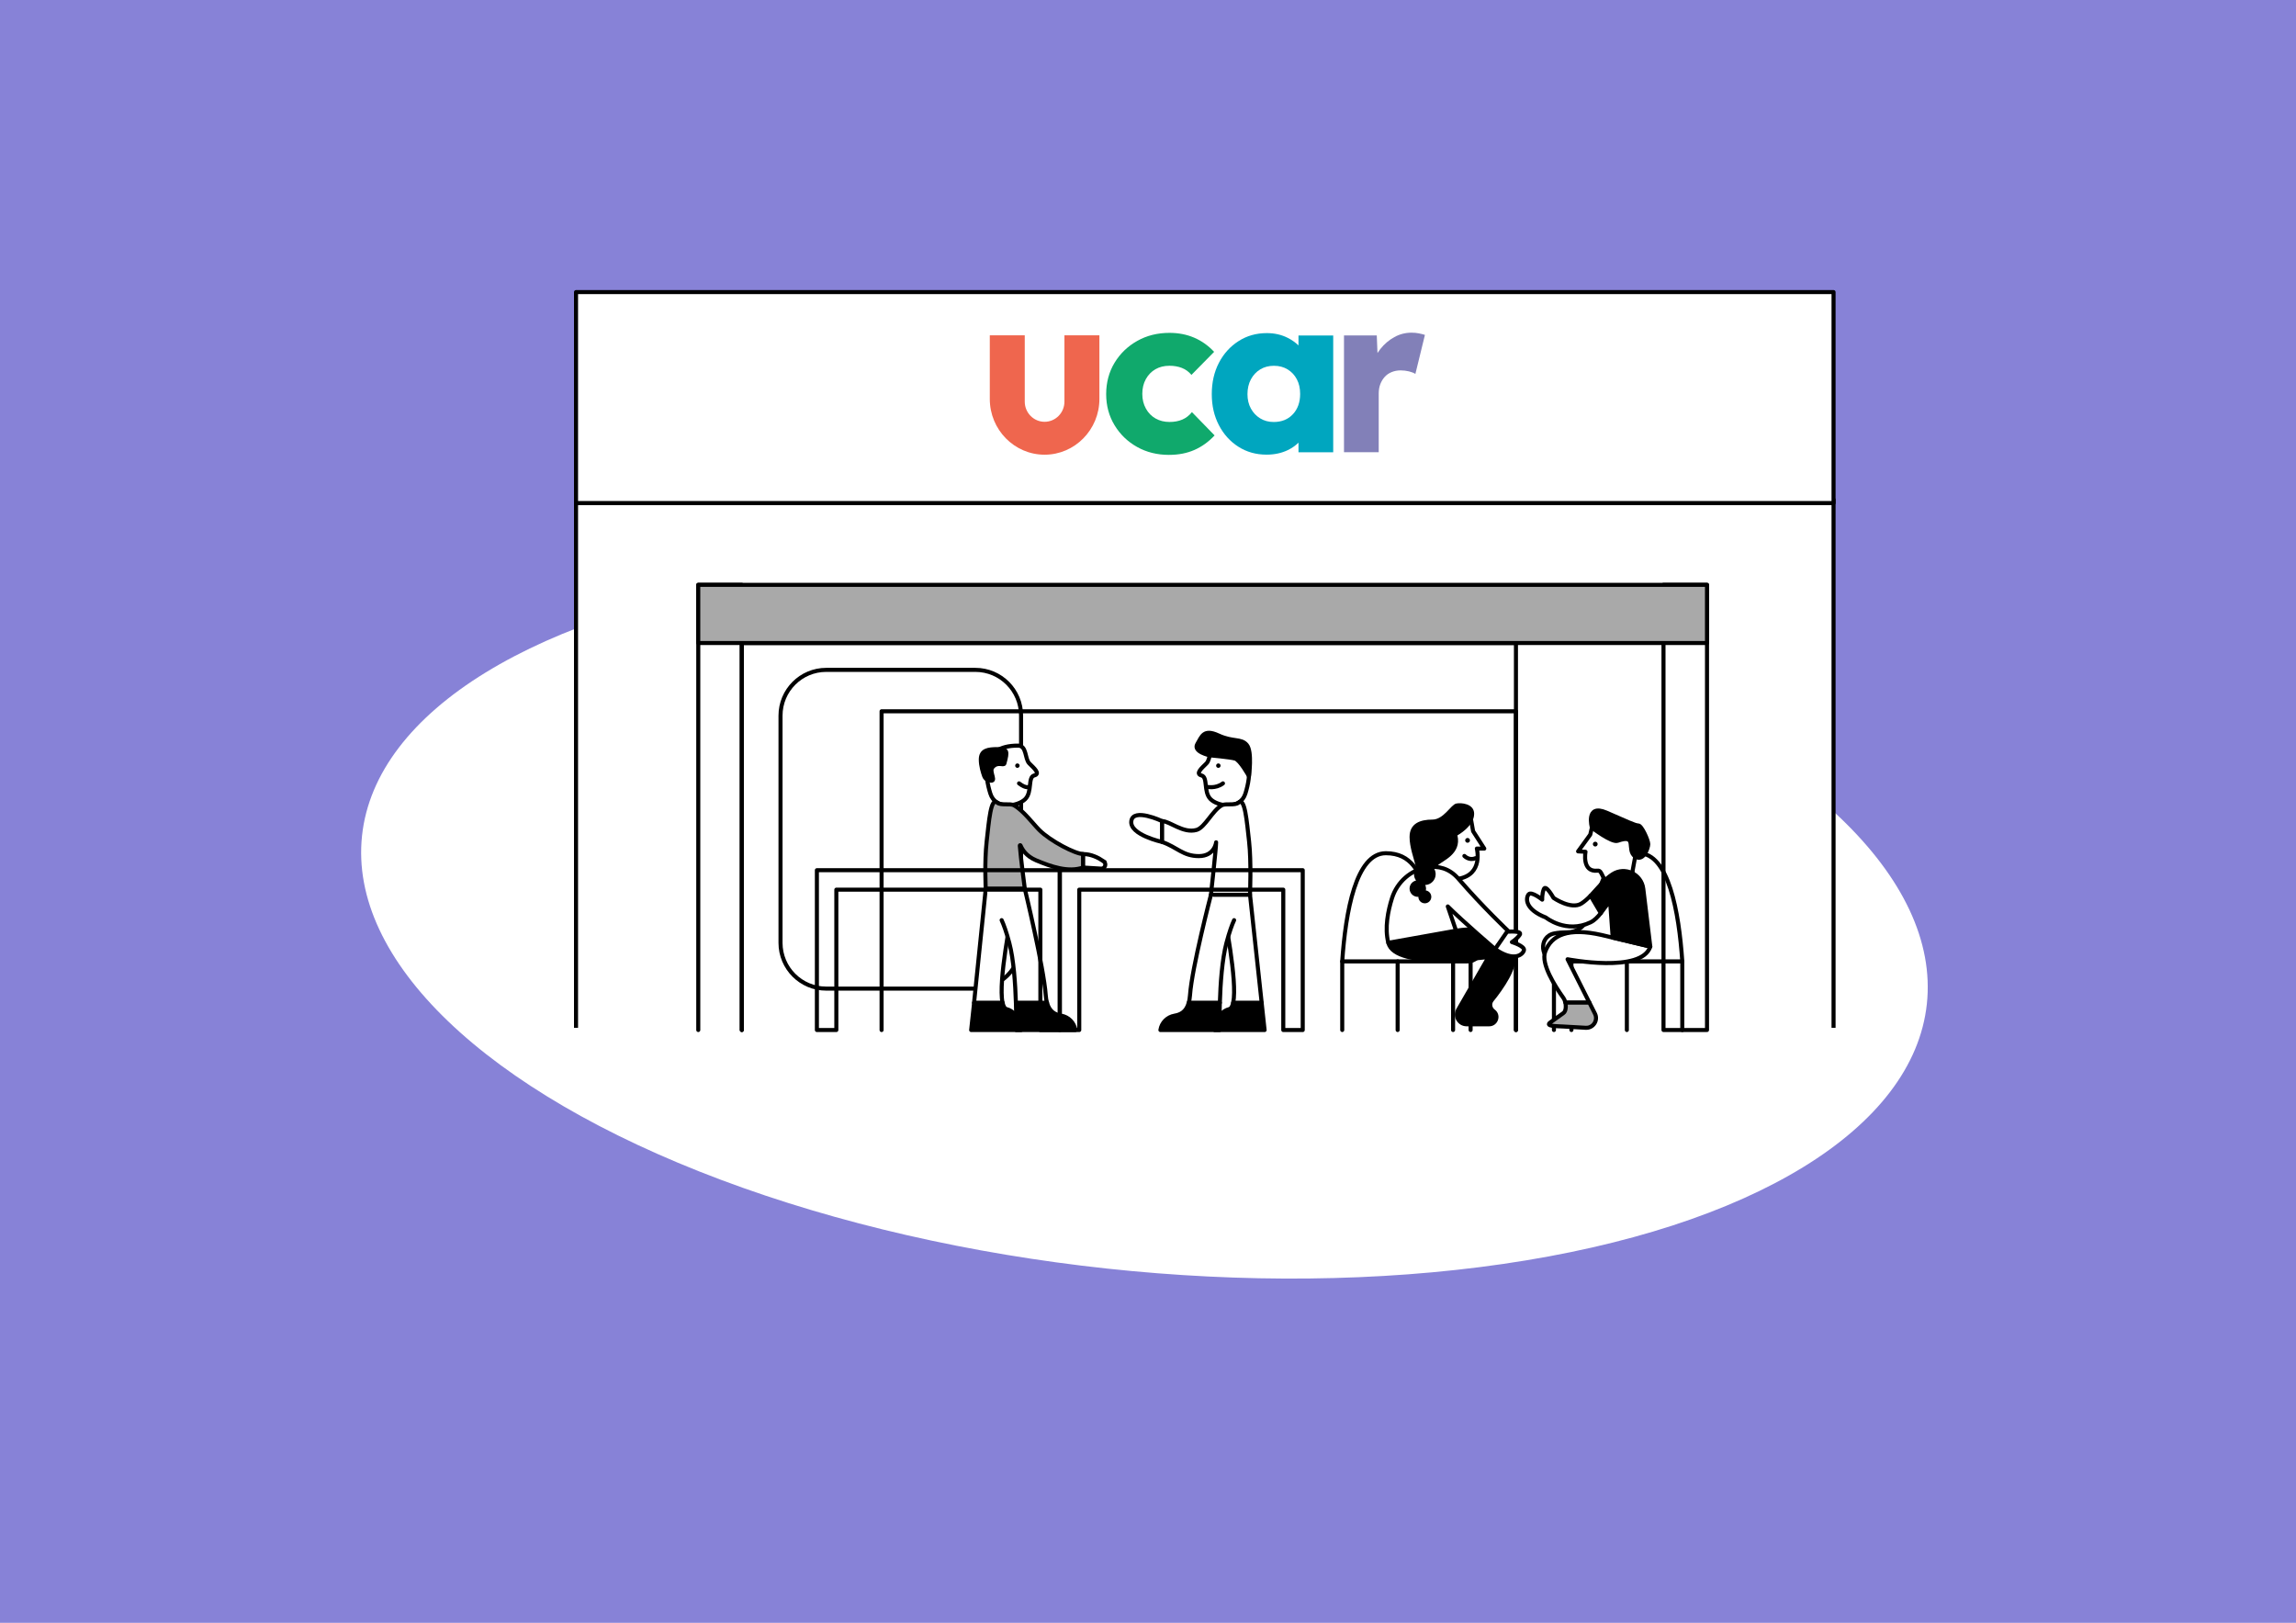 <svg width="283" height="200" viewBox="0 0 283 200" fill="none" xmlns="http://www.w3.org/2000/svg">
<rect width="283" height="200" fill="#8782D7"/>
<g filter="url(#filter0_d_374_15791)">
<ellipse cx="141.062" cy="109.36" rx="96.994" ry="43.231" transform="rotate(6.141 141.062 109.36)" fill="white"/>
</g>
<path d="M210.189 95.619V114.447C210.189 115.836 211.315 116.961 212.703 116.961H225.641V93.103H212.703C211.315 93.103 210.189 94.231 210.189 95.618V95.619Z" fill="white" stroke="black" stroke-width="0.5" stroke-linecap="round" stroke-linejoin="round"/>
<path d="M218.801 122.15C221.663 122.15 223.984 119.827 223.984 116.961C223.984 114.095 221.663 111.771 218.801 111.771C215.938 111.771 213.617 114.095 213.617 116.961C213.617 119.827 215.938 122.15 218.801 122.15Z" fill="white" stroke="black" stroke-width="0.5" stroke-linecap="round" stroke-linejoin="round"/>
<path d="M218.8 119.66C220.289 119.66 221.495 118.452 221.495 116.962C221.495 115.472 220.289 114.264 218.8 114.264C217.312 114.264 216.105 115.472 216.105 116.962C216.105 118.452 217.312 119.66 218.8 119.66Z" fill="white" stroke="black" stroke-width="0.5" stroke-linecap="round" stroke-linejoin="round"/>
<path d="M226 61.576H71V126.999H226V61.576Z" fill="white" stroke="url(#paint0_linear_374_15791)" stroke-width="0.5" stroke-linecap="round" stroke-linejoin="round"/>
<path d="M226 36H71V62H226V36Z" fill="white" stroke="black" stroke-width="0.5" stroke-linecap="round" stroke-linejoin="round"/>
<path d="M144.089 56.062C142.633 56.062 141.323 55.737 140.158 55.086C138.993 54.434 138.066 53.541 137.377 52.406C136.689 51.271 136.344 49.993 136.344 48.573C136.344 47.152 136.689 45.845 137.377 44.709C138.066 43.574 138.998 42.676 140.173 42.015C141.347 41.354 142.672 41.023 144.147 41.023C145.254 41.023 146.268 41.221 147.19 41.615C148.112 42.01 148.933 42.592 149.651 43.363L146.855 46.204C146.526 45.809 146.133 45.524 145.676 45.345C145.22 45.168 144.711 45.078 144.147 45.078C143.488 45.078 142.91 45.221 142.415 45.507C141.919 45.793 141.526 46.198 141.236 46.72C140.945 47.244 140.798 47.85 140.798 48.541C140.798 49.232 140.944 49.814 141.236 50.346C141.526 50.879 141.924 51.289 142.43 51.575C142.934 51.861 143.508 52.004 144.147 52.004C144.749 52.004 145.278 51.905 145.735 51.708C146.191 51.51 146.584 51.204 146.914 50.79L149.709 53.662C148.971 54.452 148.141 55.049 147.219 55.454C146.297 55.859 145.254 56.061 144.089 56.061" fill="#10A96C"/>
<path d="M160.049 41.349V42.572C159.673 42.208 159.237 41.898 158.738 41.645C157.961 41.25 157.098 41.053 156.146 41.053C154.846 41.053 153.681 41.383 152.652 42.045C151.623 42.706 150.817 43.599 150.235 44.724C149.652 45.849 149.361 47.132 149.361 48.573C149.361 50.014 149.652 51.266 150.235 52.391C150.817 53.516 151.618 54.404 152.637 55.055C153.657 55.707 154.816 56.032 156.117 56.032C157.088 56.032 157.961 55.845 158.738 55.47C159.24 55.229 159.676 54.921 160.049 54.552V55.737H164.329V41.35H160.049V41.349ZM159.365 51.045C158.772 51.686 157.981 52.008 156.992 52.008C156.37 52.008 155.816 51.86 155.332 51.564C154.847 51.268 154.463 50.864 154.182 50.35C153.901 49.837 153.76 49.246 153.76 48.574C153.76 47.902 153.901 47.276 154.182 46.754C154.464 46.231 154.847 45.821 155.332 45.525C155.818 45.229 156.38 45.081 157.021 45.081C157.661 45.081 158.224 45.229 158.709 45.525C159.194 45.821 159.572 46.226 159.845 46.74C160.117 47.253 160.253 47.854 160.253 48.545C160.253 49.571 159.958 50.405 159.365 51.046V51.045Z" fill="#00A6BF"/>
<path d="M174.873 41.082C174.597 41.028 174.298 41 173.977 41C173.229 41 172.524 41.181 171.864 41.544C171.205 41.907 170.63 42.397 170.139 43.012C170.012 43.172 169.894 43.338 169.786 43.509L169.698 41.337H165.658V55.734H169.938V48.502C169.938 48.067 170.005 47.678 170.139 47.333C170.273 46.989 170.455 46.691 170.688 46.436C170.919 46.183 171.205 45.989 171.543 45.852C171.882 45.717 172.247 45.648 172.64 45.648C172.997 45.648 173.339 45.689 173.669 45.771C173.999 45.852 174.262 45.957 174.458 46.083L175.634 41.272C175.403 41.2 175.149 41.137 174.872 41.082H174.873Z" fill="#8280B8"/>
<path d="M131.2 41.328V49.497C131.2 50.87 130.106 51.983 128.755 51.983C127.404 51.983 126.309 50.87 126.309 49.497V41.328H122V49.172C122 52.959 125.03 56.039 128.755 56.039C132.479 56.039 135.51 52.959 135.51 49.172V41.328H131.2Z" fill="#EF664E"/>
<path d="M91.432 126.942V72.08H86.068V126.942" stroke="black" stroke-width="0.5" stroke-linecap="round" stroke-linejoin="round"/>
<path d="M191.933 118.487H207.356C206.939 112.362 205.666 105.154 201.982 105.154C195.576 105.154 198.04 114.903 193.112 114.903C192.589 114.903 192.085 114.947 191.603 115.036C189.534 115.419 189.831 118.485 191.935 118.485L191.933 118.487Z" fill="white" stroke="black" stroke-width="0.5" stroke-linecap="round" stroke-linejoin="round"/>
<path d="M207.355 118.486V126.941" stroke="black" stroke-width="0.5" stroke-linecap="round" stroke-linejoin="round"/>
<path d="M200.523 118.486V126.941" stroke="black" stroke-width="0.5" stroke-linecap="round" stroke-linejoin="round"/>
<path d="M193.691 118.486V126.941" stroke="black" stroke-width="0.5" stroke-linecap="round" stroke-linejoin="round"/>
<path d="M191.535 118.486V126.941" stroke="black" stroke-width="0.5" stroke-linecap="round" stroke-linejoin="round"/>
<path d="M186.852 126.944V79.248H91.432V126.944" stroke="black" stroke-width="0.5" stroke-linecap="round" stroke-linejoin="round"/>
<path d="M186.855 126.945V87.662H108.662V126.945" stroke="black" stroke-width="0.5" stroke-linecap="round" stroke-linejoin="round"/>
<path d="M120.223 82.557H101.838C98.727 82.557 96.205 85.081 96.205 88.196V116.201C96.205 119.315 98.727 121.84 101.838 121.84H120.223C123.334 121.84 125.856 119.315 125.856 116.201V88.196C125.856 85.081 123.334 82.557 120.223 82.557Z" stroke="black" stroke-width="0.5" stroke-linecap="round" stroke-linejoin="round"/>
<path d="M119.701 126.942H125.855C125.855 126.942 125.713 124.802 124.06 124.362C123.825 124.299 123.67 124.016 123.577 123.578H120.067L119.703 126.944L119.701 126.942Z" fill="black" stroke="black" stroke-width="0.5" stroke-linecap="round" stroke-linejoin="round"/>
<path d="M121.499 109.541L120.062 123.578H123.572C123.01 120.931 124.708 112.6 124.708 112.6" fill="white"/>
<path d="M121.499 109.541L120.062 123.578H123.572C123.01 120.931 124.708 112.6 124.708 112.6" stroke="black" stroke-width="0.5" stroke-linecap="round" stroke-linejoin="round"/>
<path d="M125.472 91.891C126.579 91.891 126.294 93.511 126.869 94.086C127.443 94.661 128.282 95.357 127.473 95.572C126.664 95.784 127.261 97.59 126.366 98.486C125.472 99.381 122.703 99.859 122.064 97.788C121.425 95.716 120.743 91.892 125.472 91.892V91.891Z" fill="white" stroke="black" stroke-width="0.5" stroke-linecap="round" stroke-linejoin="round"/>
<path d="M126.868 96.96C126.868 96.96 126.528 97.251 125.605 96.545L126.868 96.96Z" fill="white"/>
<path d="M126.868 96.96C126.868 96.96 126.528 97.251 125.605 96.545" stroke="black" stroke-width="0.5" stroke-linecap="round" stroke-linejoin="round"/>
<path d="M125.402 94.636C125.554 94.636 125.677 94.513 125.677 94.361C125.677 94.209 125.554 94.086 125.402 94.086C125.25 94.086 125.127 94.209 125.127 94.361C125.127 94.513 125.25 94.636 125.402 94.636Z" fill="black"/>
<path d="M133.509 105.255C132.562 105.255 129.467 103.66 128.091 102.282C127.329 101.52 126.146 99.907 124.986 99.25C124.499 98.975 123.36 99.309 122.907 98.911C122.125 98.226 121.897 101.188 121.613 103.709C121.329 106.231 121.501 109.542 121.501 109.542H126.317C126.317 109.542 125.811 105.732 125.699 104.216C125.695 104.163 125.769 104.144 125.79 104.193C125.983 104.658 126.457 105.504 127.708 106.03C129.537 106.798 131.665 107.555 133.511 106.912V105.254L133.509 105.255Z" fill="#A9A9A9" stroke="black" stroke-width="0.5" stroke-linecap="round" stroke-linejoin="round"/>
<path d="M125.249 126.942H132.542C132.405 126.039 131.704 125.331 130.804 125.174C130.095 125.05 129.365 124.743 129.047 123.576H125.219C125.279 125.498 125.249 126.942 125.249 126.942Z" fill="black" stroke="black" stroke-width="0.5" stroke-linecap="round" stroke-linejoin="round"/>
<path d="M121.5 109.541H126.316C126.316 109.541 128.662 119.267 128.895 122.637C128.92 122.999 128.973 123.31 129.047 123.578H125.218C125.146 121.261 124.946 118.248 124.409 116.225C124.041 114.838 123.717 113.958 123.46 113.402" fill="white"/>
<path d="M121.5 109.541H126.316C126.316 109.541 128.662 119.267 128.895 122.637C128.92 122.999 128.973 123.31 129.047 123.578H125.218C125.146 121.261 124.946 118.248 124.409 116.225C124.041 114.838 123.717 113.958 123.46 113.402" stroke="black" stroke-width="0.5" stroke-linecap="round" stroke-linejoin="round"/>
<path d="M121.317 95.664C121.399 95.884 121.575 96.058 121.799 96.132C123.089 96.572 121.838 95.157 122.325 94.567C122.97 93.787 123.715 94.417 123.804 94.083C124.215 92.554 124.188 92.324 122.975 92.324C121.762 92.324 120.893 92.461 120.893 93.607C120.893 94.39 121.152 95.216 121.315 95.66L121.317 95.664Z" fill="black" stroke="black" stroke-width="0.5" stroke-linecap="round" stroke-linejoin="round"/>
<path d="M136.021 106.14C135.36 105.69 134.474 105.258 133.51 105.258V106.916L135.706 107.053C136.212 107.085 136.44 106.427 136.019 106.142L136.021 106.14Z" fill="white" stroke="black" stroke-width="0.5" stroke-miterlimit="10"/>
<path d="M130.628 107.246V126.943H128.233V109.646H103.085V126.943H100.688V107.246H130.628Z" stroke="black" stroke-width="0.5" stroke-linecap="round" stroke-linejoin="round"/>
<path d="M155.873 126.944H149.719C149.719 126.944 149.861 124.804 151.514 124.364C151.749 124.301 151.904 124.018 151.997 123.58H155.507L155.871 126.946L155.873 126.944Z" fill="black" stroke="black" stroke-width="0.5" stroke-linecap="round" stroke-linejoin="round"/>
<path d="M154.074 110.275L155.51 123.578H152C152.563 120.931 150.865 112.6 150.865 112.6" fill="white"/>
<path d="M154.074 110.275L155.51 123.578H152C152.563 120.931 150.865 112.6 150.865 112.6" stroke="black" stroke-width="0.5" stroke-linecap="round" stroke-linejoin="round"/>
<path d="M139.443 101.198C139.666 99.505 143.243 101.198 143.243 101.198V103.767C143.243 103.767 139.219 102.888 139.443 101.198Z" fill="white" stroke="black" stroke-width="0.5" stroke-linecap="round" stroke-linejoin="round"/>
<path d="M150.102 91.891C148.995 91.891 149.279 93.511 148.705 94.086C148.131 94.661 147.291 95.357 148.1 95.572C148.91 95.784 148.313 97.59 149.207 98.486C150.102 99.381 152.871 99.859 153.509 97.788C154.148 95.716 154.83 91.892 150.102 91.892V91.891Z" fill="white" stroke="black" stroke-width="0.5" stroke-linecap="round" stroke-linejoin="round"/>
<path d="M148.705 96.96C148.705 96.96 149.814 97.251 150.739 96.545L148.705 96.96Z" fill="white"/>
<path d="M148.705 96.96C148.705 96.96 149.814 97.251 150.739 96.545" stroke="black" stroke-width="0.5" stroke-linecap="round" stroke-linejoin="round"/>
<path d="M150.171 94.636C150.323 94.636 150.446 94.513 150.446 94.361C150.446 94.209 150.323 94.086 150.171 94.086C150.02 94.086 149.896 94.209 149.896 94.361C149.896 94.513 150.02 94.636 150.171 94.636Z" fill="black"/>
<path d="M149.118 93.092C149.118 93.092 147.022 92.652 147.575 91.705C148.129 90.759 148.362 89.795 150.172 90.633C151.982 91.472 152.981 90.973 153.676 91.812C154.372 92.65 153.943 95.652 153.943 95.652C153.943 95.652 152.856 93.667 152.23 93.489C151.605 93.311 149.118 93.089 149.118 93.089V93.092Z" fill="black" stroke="black" stroke-width="0.5" stroke-linecap="round" stroke-linejoin="round"/>
<path d="M143.242 101.197C144.19 101.197 145.829 102.749 147.482 102.284C148.518 101.992 149.426 99.909 150.586 99.252C151.073 98.977 152.212 99.311 152.665 98.913C153.448 98.228 153.675 101.19 153.96 103.711C154.244 106.233 154.072 110.276 154.072 110.276H149.256C149.256 110.276 149.896 104.535 149.896 103.808C149.896 103.808 149.724 105.51 147.764 105.51C145.805 105.51 145.088 104.409 143.242 103.768V101.199V101.197Z" fill="white" stroke="black" stroke-width="0.5" stroke-linecap="round" stroke-linejoin="round"/>
<path d="M150.322 126.944H143.029C143.166 126.041 143.867 125.333 144.767 125.176C145.476 125.052 146.206 124.745 146.524 123.578H150.352C150.292 125.5 150.322 126.944 150.322 126.944Z" fill="black" stroke="black" stroke-width="0.5" stroke-linecap="round" stroke-linejoin="round"/>
<path d="M152.114 113.404C151.855 113.962 151.533 114.842 151.165 116.227C150.629 118.248 150.428 121.261 150.356 123.58H146.527C146.601 123.314 146.652 123.003 146.679 122.639C146.912 119.269 149.258 110.275 149.258 110.275" fill="white"/>
<path d="M152.114 113.404C151.855 113.962 151.533 114.842 151.165 116.227C150.629 118.248 150.428 121.261 150.356 123.58H146.527C146.601 123.314 146.652 123.003 146.679 122.639C146.912 119.269 149.258 110.275 149.258 110.275" stroke="black" stroke-width="0.5" stroke-linecap="round" stroke-linejoin="round"/>
<path d="M160.572 107.246V126.943H158.174V109.646H133.026V126.943H130.629V107.246H160.572Z" stroke="black" stroke-width="0.5" stroke-linecap="round" stroke-linejoin="round"/>
<path d="M180.863 118.487H165.439C165.856 112.362 167.13 105.154 170.814 105.154C177.22 105.154 174.756 114.903 179.684 114.903C180.207 114.903 180.711 114.947 181.193 115.036C183.262 115.419 182.965 118.485 180.861 118.485L180.863 118.487Z" fill="white" stroke="black" stroke-width="0.5" stroke-linecap="round" stroke-linejoin="round"/>
<path d="M165.441 118.486V126.941" stroke="black" stroke-width="0.5" stroke-linecap="round" stroke-linejoin="round"/>
<path d="M172.271 118.486V126.941" stroke="black" stroke-width="0.5" stroke-linecap="round" stroke-linejoin="round"/>
<path d="M179.104 118.486V126.941" stroke="black" stroke-width="0.5" stroke-linecap="round" stroke-linejoin="round"/>
<path d="M181.264 118.486V126.941" stroke="black" stroke-width="0.5" stroke-linecap="round" stroke-linejoin="round"/>
<path d="M194.512 104.925L195.425 104.978C195.425 104.978 194.944 107.531 196.921 107.302C197.555 107.228 197.425 108.59 198.437 108.824C201.503 109.529 201.232 107.302 201.232 107.302L201.93 103.532L196.396 101.227L196.011 102.862L194.514 104.925H194.512Z" fill="white" stroke="black" stroke-width="0.5" stroke-linejoin="round"/>
<path d="M196.628 104.326C196.791 104.326 196.923 104.194 196.923 104.03C196.923 103.867 196.791 103.734 196.628 103.734C196.464 103.734 196.332 103.867 196.332 104.03C196.332 104.194 196.464 104.326 196.628 104.326Z" fill="black"/>
<path d="M195.451 126.668L192.682 126.51C191.838 126.461 190.407 126.484 191.099 126C191.111 125.992 192.672 124.873 192.682 124.867C193.008 124.651 193.053 124.036 192.936 123.535H195.89L196.592 124.928C197.008 125.753 196.374 126.721 195.451 126.668Z" fill="#A9A9A9" stroke="black" stroke-width="0.5" stroke-linecap="round" stroke-linejoin="round"/>
<path d="M203.411 116.66C202.352 120.001 193.215 118.221 193.215 118.221L195.889 123.536H192.935C192.887 123.331 192.813 123.147 192.719 123.016C191.614 121.471 189.917 118.76 190.454 117.309C191.233 115.202 193.3 114.309 197.407 115.231L203.411 116.662V116.66Z" fill="white" stroke="black" stroke-width="0.5" stroke-linecap="round" stroke-linejoin="round"/>
<path d="M203.412 116.66L198.776 115.556L198.458 111.084C198.101 111.403 197.741 111.987 197.313 112.537L196.049 110.393C196.528 109.894 196.985 109.338 197.48 108.826C197.936 108.354 198.363 108.003 198.761 107.745C200.288 106.756 202.324 107.724 202.548 109.53C202.762 111.249 203.109 114.08 203.412 116.662V116.66Z" fill="black" stroke="black" stroke-width="0.5" stroke-linecap="round" stroke-linejoin="round"/>
<path d="M197.311 112.535C196.953 112.994 196.546 113.43 196.047 113.67C193.041 115.113 190.538 113.078 190.538 113.078C187.886 112.045 188.068 110.643 188.413 110.222C188.756 109.801 190.09 110.875 190.09 110.875C190.09 110.875 190.045 110.195 190.289 109.571C190.532 108.945 191.48 110.658 191.48 110.658C191.48 110.658 193.655 112.159 194.919 111.353C195.325 111.093 195.693 110.759 196.049 110.391L197.313 112.535H197.311Z" fill="white" stroke="black" stroke-width="0.5" stroke-linecap="round" stroke-linejoin="round"/>
<path d="M196.214 101.997C196.214 101.997 195.388 99.024 197.994 100.145C200.598 101.265 201.515 101.733 201.932 101.733C202.349 101.733 203.162 103.581 203.162 104.033C203.162 104.485 202.558 106.236 201.557 105.557C200.395 104.767 201.932 102.724 199.377 103.627C198.665 103.879 196.214 101.997 196.214 101.997Z" fill="black" stroke="black" stroke-width="0.5" stroke-linecap="round" stroke-linejoin="round"/>
<path d="M210.402 126.94V72.078H205.039V126.94H210.402Z" stroke="black" stroke-width="0.5" stroke-linecap="round" stroke-linejoin="round"/>
<path d="M210.4 79.248V72.08L86.066 72.08V79.248L210.4 79.248Z" fill="#A9A9A9" stroke="black" stroke-width="0.5" stroke-linecap="round" stroke-linejoin="round"/>
<path d="M182.948 104.582H182.033C182.033 104.582 182.867 107.775 179.764 108.304C176.662 108.834 175.621 106.473 175.621 106.473V102.768L181.278 100.783L181.57 102.438L182.948 104.584V104.582Z" fill="white" stroke="black" stroke-width="0.5" stroke-linejoin="round"/>
<path d="M180.889 103.865C181.053 103.865 181.185 103.733 181.185 103.569C181.185 103.406 181.053 103.273 180.889 103.273C180.726 103.273 180.594 103.406 180.594 103.569C180.594 103.733 180.726 103.865 180.889 103.865Z" fill="black"/>
<path d="M183.55 126.236H180.775C179.852 126.236 179.274 125.234 179.737 124.434L183.489 117.93C183.489 117.93 171.989 119.594 171.123 116.197L179.473 114.706C183.626 114.021 185.817 115.529 186.474 117.675C186.927 119.155 185.079 121.766 183.887 123.244C183.541 123.673 183.643 124.29 184.084 124.622C184.094 124.627 184.103 124.637 184.113 124.644C184.776 125.168 184.395 126.238 183.55 126.238V126.236Z" fill="black" stroke="black" stroke-width="0.5" stroke-linecap="round" stroke-linejoin="round"/>
<path d="M185.977 114.818L184.281 116.972C184.281 116.972 180.244 113.509 178.453 111.714L179.471 114.702L171.121 116.194C170.653 114.357 171.085 112.238 171.581 110.676C172.216 108.682 173.911 107.177 175.98 106.885C177.231 106.709 178.613 106.967 179.763 108.301C182.737 111.748 185.977 114.814 185.977 114.814V114.818Z" fill="white" stroke="black" stroke-width="0.5" stroke-linecap="round" stroke-linejoin="round"/>
<path d="M181.7 100.294C181.7 99.031 180.068 98.9 179.496 99.031C179.397 99.053 179.595 99.01 179.496 99.031C178.829 99.165 177.953 101.009 176.547 101.009C175.067 101.009 173.74 101.469 173.74 103.155C173.74 104.408 174.277 105.827 174.551 106.937C174.385 107.159 174.286 107.436 174.286 107.736C174.286 108.035 174.381 108.299 174.542 108.519C174.083 108.618 173.74 109.026 173.74 109.513C173.74 110.075 174.195 110.53 174.756 110.53C175.317 110.53 175.772 110.075 175.772 109.513C175.772 109.354 175.734 109.204 175.67 109.071C176.384 109.047 176.956 108.459 176.956 107.738C176.956 107.497 176.892 107.271 176.78 107.075C176.97 106.897 177.133 106.74 177.239 106.633C177.787 106.085 180.182 105.254 179.64 102.956C179.64 102.956 181.7 101.833 181.7 100.3V100.294Z" fill="black"/>
<path d="M175.622 111.328C176.063 111.328 176.42 110.97 176.42 110.529C176.42 110.088 176.063 109.73 175.622 109.73C175.181 109.73 174.824 110.088 174.824 110.529C174.824 110.97 175.181 111.328 175.622 111.328Z" fill="black"/>
<path d="M185.754 114.834C185.754 114.834 187.702 114.656 187.321 115.208C186.94 115.76 186.355 116.105 186.355 116.105C186.355 116.105 187.992 116.606 187.837 117.128C187.681 117.65 186.626 118.589 184.283 116.972L185.754 114.834Z" fill="white" stroke="black" stroke-width="0.5" stroke-linecap="round" stroke-linejoin="round"/>
<path d="M180.496 105.49C180.496 105.49 181.087 106.111 181.87 105.762L180.496 105.49Z" fill="white"/>
<path d="M180.496 105.49C180.496 105.49 181.087 106.111 181.87 105.762" stroke="black" stroke-width="0.5" stroke-linecap="round" stroke-linejoin="round"/>
<defs>
<filter id="filter0_d_374_15791" x="44.512" y="65.131" width="193.1" height="92.457" filterUnits="userSpaceOnUse" color-interpolation-filters="sRGB">
<feFlood flood-opacity="0" result="BackgroundImageFix"/>
<feColorMatrix in="SourceAlpha" type="matrix" values="0 0 0 0 0 0 0 0 0 0 0 0 0 0 0 0 0 0 127 0" result="hardAlpha"/>
<feOffset dy="4"/>
<feComposite in2="hardAlpha" operator="out"/>
<feColorMatrix type="matrix" values="0 0 0 0 0 0 0 0 0 0 0 0 0 0 0 0 0 0 0.25 0"/>
<feBlend mode="normal" in2="BackgroundImageFix" result="effect1_dropShadow_374_15791"/>
<feBlend mode="normal" in="SourceGraphic" in2="effect1_dropShadow_374_15791" result="shape"/>
</filter>
<linearGradient id="paint0_linear_374_15791" x1="148.5" y1="61.576" x2="148.5" y2="126.999" gradientUnits="userSpaceOnUse">
<stop/>
<stop offset="0.995"/>
<stop offset="0.995" stop-color="white"/>
</linearGradient>
</defs>
</svg>
